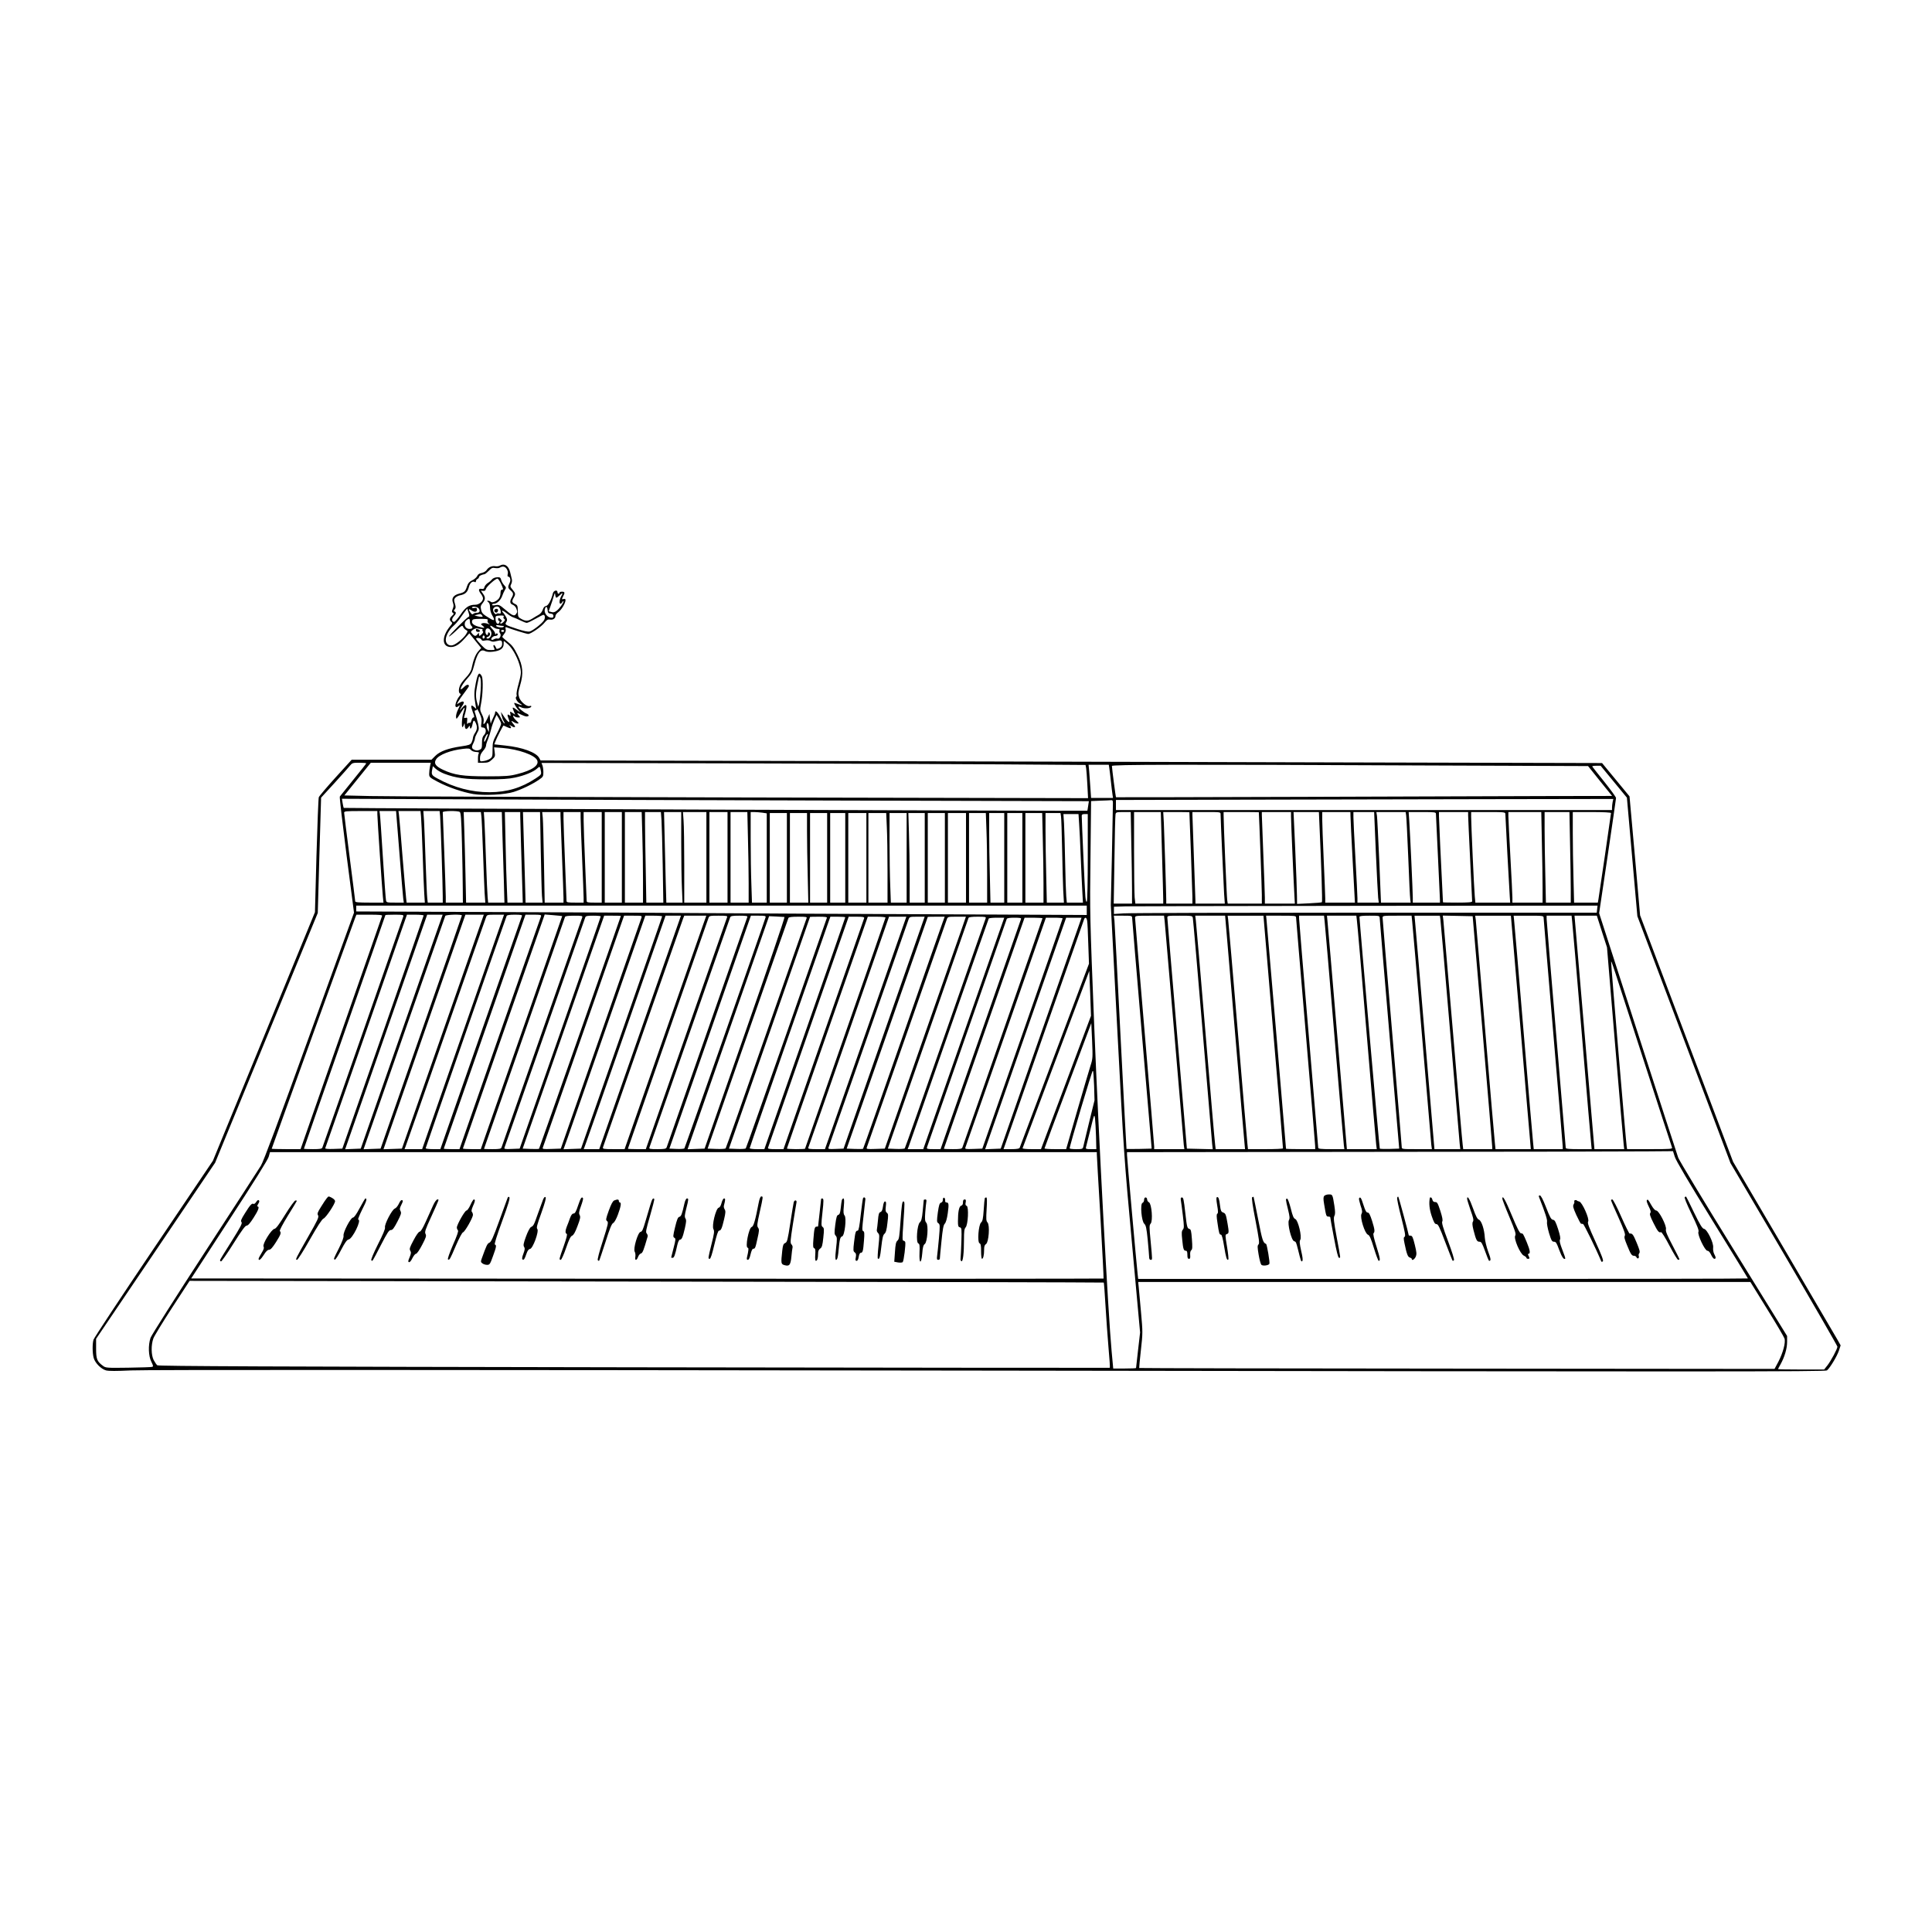 <?xml version="1.0" standalone="no"?>
<!DOCTYPE svg PUBLIC "-//W3C//DTD SVG 20010904//EN"
 "http://www.w3.org/TR/2001/REC-SVG-20010904/DTD/svg10.dtd">
<svg version="1.0" xmlns="http://www.w3.org/2000/svg"
 width="1920pt" height="1920pt" viewBox="0 0 1920 1920"
 preserveAspectRatio="xMidYMid meet">
<g transform="translate(0,1920) scale(0.1,-0.1)"
fill="#000000" stroke="none">
<path d="M4967 13579 c-11 -6 -30 -9 -45 -6 -32 6 -67 -9 -86 -38 -8 -13 -30
-25 -49 -29 -23 -4 -38 -14 -45 -31 -6 -13 -28 -33 -49 -42 -29 -14 -41 -28
-51 -57 -17 -54 -26 -62 -77 -75 -58 -15 -80 -45 -64 -90 9 -24 8 -39 -2 -62
-10 -26 -10 -32 2 -39 11 -7 10 -13 -9 -30 -26 -24 -28 -43 -7 -60 13 -11 12
-16 -11 -42 -87 -105 -84 -208 7 -208 44 0 84 25 139 87 l44 49 31 -38 c16
-20 43 -53 59 -73 l28 -35 -30 -34 c-28 -32 -49 -87 -67 -175 -5 -21 -26 -55
-56 -86 -26 -28 -53 -63 -58 -79 -15 -37 -14 -73 2 -79 9 -3 7 -9 -5 -23 -28
-32 -51 -95 -39 -107 7 -7 16 -5 29 7 16 14 15 9 -5 -33 -14 -27 -23 -61 -21
-77 3 -26 5 -24 42 35 21 34 40 60 42 58 3 -2 -2 -24 -10 -48 -17 -48 -22
-159 -7 -144 5 6 11 19 14 30 3 13 5 9 6 -12 1 -41 15 -49 35 -21 13 18 16 19
16 5 0 -33 18 -16 25 23 8 46 17 50 33 15 17 -37 15 -66 -8 -100 -11 -16 -20
-39 -20 -50 -1 -11 -7 -31 -14 -45 -12 -21 -26 -26 -102 -37 -130 -19 -212
-49 -258 -95 l-38 -38 -397 0 -396 0 -160 -176 c-88 -97 -163 -186 -167 -197
-4 -12 -14 -274 -23 -582 l-15 -560 -507 -1235 -507 -1235 -589 -874 c-324
-480 -593 -888 -598 -905 -12 -42 -11 -133 2 -181 14 -50 73 -110 123 -124 28
-7 101 -7 250 0 144 7 2865 6 8523 -2 7203 -11 8314 -11 8329 2 30 24 101 142
119 197 l17 52 -32 57 c-18 32 -259 443 -535 913 l-502 855 -462 1224 -462
1225 -52 591 -53 591 -136 165 -137 166 -2468 6 c-1357 4 -3731 10 -5275 14
l-2806 6 -13 24 c-30 56 -166 106 -338 124 l-109 12 12 31 c13 36 75 156 80
156 1 0 17 -7 35 -16 37 -18 50 -13 30 13 -12 14 -11 14 14 -2 32 -21 47 -13
25 12 -30 35 -33 48 -7 30 13 -9 32 -17 42 -17 16 0 14 5 -12 29 -17 16 -31
35 -31 42 0 10 3 10 12 1 7 -7 23 -12 37 -12 23 0 23 1 8 18 -26 29 -20 32 20
11 21 -10 45 -19 55 -19 29 0 29 17 0 29 -31 13 -86 60 -79 68 3 2 14 0 25 -6
34 -18 102 -11 102 10 0 4 -7 6 -15 3 -28 -11 -93 42 -106 86 -11 36 -10 51
10 120 35 118 28 193 -27 304 -34 69 -54 95 -95 127 -29 23 -53 44 -55 48 -1
4 7 18 18 31 14 17 19 32 15 48 -4 17 -2 22 7 19 46 -19 201 -67 217 -67 27 0
134 74 164 114 21 26 31 32 52 29 29 -6 55 11 55 36 0 10 13 27 30 39 31 23
70 89 70 118 0 11 -6 15 -20 11 -18 -5 -19 -3 -5 24 21 39 19 49 -10 49 -14 0
-25 -4 -25 -10 0 -5 -4 -10 -10 -10 -5 0 -10 7 -10 15 0 28 -39 17 -46 -12
-15 -65 -46 -122 -67 -125 -15 -2 -26 -14 -33 -37 -7 -21 -23 -41 -40 -50 -16
-9 -45 -26 -65 -39 -43 -26 -63 -27 -108 -3 -32 17 -34 21 -35 77 -1 54 -3 60
-28 72 -31 15 -34 26 -13 62 20 35 19 44 -11 80 -24 28 -25 34 -14 55 7 13 10
34 7 47 -3 13 -11 44 -17 71 -16 66 -58 92 -103 66z m69 -34 c10 -16 14 -34
10 -50 -4 -14 -2 -25 3 -25 22 0 30 -36 15 -64 -19 -39 -18 -49 11 -74 28 -25
30 -37 10 -72 -21 -37 -18 -59 10 -70 14 -5 30 -21 35 -35 13 -34 13 -38 -3
-59 -17 -23 -38 -13 -114 52 -47 40 -56 44 -88 38 -22 -4 -35 -3 -35 4 0 5 8
10 19 10 29 0 68 37 82 78 7 20 19 47 27 60 14 21 13 25 -7 46 -12 13 -26 36
-30 52 -7 25 -12 29 -42 27 -19 -1 -40 -9 -49 -20 -8 -11 -28 -28 -43 -37 -15
-10 -30 -28 -33 -41 -4 -17 -11 -21 -30 -17 -30 6 -32 -15 -4 -51 11 -14 20
-33 20 -43 0 -31 -40 -64 -77 -64 -62 0 -96 -23 -147 -99 -27 -39 -55 -71 -63
-71 -24 0 -27 30 -4 54 24 25 27 42 9 49 -10 3 -10 8 1 21 11 14 12 24 2 57
-11 35 -10 43 4 59 9 10 30 21 47 24 52 10 74 31 87 80 11 44 37 66 61 51 5
-3 10 1 10 10 0 8 7 18 15 21 8 4 15 12 15 19 0 11 25 24 55 29 6 0 25 16 43
34 27 28 37 33 62 27 16 -3 37 -2 47 4 29 17 52 13 69 -14z m-58 -144 c26 -56
26 -61 9 -61 -8 0 -13 -13 -13 -35 0 -20 -8 -43 -19 -56 -26 -28 -65 -43 -79
-29 -5 5 -17 10 -25 10 -14 -1 -13 -3 2 -14 11 -9 17 -27 17 -54 0 -24 9 -56
20 -74 31 -52 26 -63 -18 -36 -74 44 -83 53 -91 89 -7 31 -5 41 15 65 29 36
30 58 3 95 l-20 29 22 -2 c16 -2 24 3 28 19 6 24 95 103 115 103 6 -1 21 -22
34 -49z m551 -141 c5 0 20 12 35 26 29 29 33 23 11 -16 -16 -29 -20 -70 -5
-70 5 0 14 8 19 18 6 9 11 12 11 6 0 -17 -42 -75 -70 -95 -18 -14 -33 -17 -51
-11 l-26 7 19 55 c11 30 25 73 31 95 11 37 12 38 15 12 2 -15 7 -27 11 -27z
m-553 -135 c2 -22 -1 -26 -17 -22 -10 3 -22 1 -25 -4 -8 -14 -34 17 -34 41 0
27 39 43 59 25 8 -8 15 -26 17 -40z m-216 25 c14 -26 5 -40 -24 -40 -12 0 -27
-5 -33 -11 -8 -8 -15 -4 -27 12 -22 33 -20 43 6 25 32 -23 58 -20 58 5 0 17
-5 20 -25 17 -14 -3 -25 -1 -25 3 0 19 59 9 70 -11z m682 -12 c2 -28 8 -34 31
-36 19 -2 27 -9 27 -23 0 -16 -6 -20 -27 -17 -35 4 -68 48 -59 82 9 36 24 32
28 -6z m-784 -67 c-19 -6 -202 -190 -196 -196 3 -3 34 22 69 55 56 54 64 59
71 41 4 -11 16 -25 28 -31 20 -11 20 -12 3 -41 -21 -36 -90 -95 -128 -109 -39
-15 -75 10 -75 51 0 40 32 99 72 135 19 16 45 45 59 64 14 19 38 52 53 74 l29
38 13 -38 c10 -29 10 -40 2 -43z m442 -6 c14 -4 46 -18 72 -31 26 -13 54 -24
63 -24 9 0 47 18 86 40 39 22 74 40 79 40 17 0 20 -34 5 -56 -21 -33 -112
-103 -142 -110 -16 -4 -60 5 -121 25 -124 41 -127 43 -111 69 11 17 11 26 -1
49 -8 15 -21 34 -27 41 -30 31 -9 30 30 -1 23 -19 53 -38 67 -42z m-310 20
c10 -12 9 -15 -6 -15 -11 0 -30 3 -44 7 l-25 7 25 7 c37 10 36 10 50 -6z m214
-17 c-4 -6 0 -14 7 -19 11 -7 10 -13 -8 -31 -12 -12 -26 -19 -30 -14 -4 4 -1
11 6 16 12 7 12 11 -2 24 -20 20 -27 20 -27 1 0 -8 4 -15 10 -15 5 0 7 -7 3
-15 -11 -29 -35 -12 -38 27 -2 36 -1 37 34 40 43 4 54 0 45 -14z m-334 -47 c0
-16 7 -34 15 -41 19 -16 10 -30 -20 -30 -47 0 -64 57 -27 88 24 19 32 15 32
-17z m176 13 c-4 -10 1 -22 11 -30 15 -11 14 -12 -13 -2 -17 6 -40 8 -50 4
-18 -7 -18 -9 5 -27 27 -22 14 -24 -49 -5 -48 14 -67 34 -57 60 5 13 21 16 83
16 66 0 75 -2 70 -16z m149 -54 c13 0 16 -3 9 -10 -12 -12 -74 -2 -74 12 0 6
10 8 23 4 12 -3 31 -6 42 -6z m-89 -15 c10 -8 29 -15 41 -15 16 0 21 -4 17
-15 -4 -8 -1 -22 6 -29 15 -19 -5 -60 -26 -52 -8 3 -23 0 -34 -6 -10 -7 -22
-9 -26 -5 -10 10 16 37 37 37 21 0 34 16 20 24 -5 4 -12 0 -14 -6 -3 -8 -6 -6
-6 5 -1 10 -12 29 -26 43 -36 36 -29 49 11 19z m-123 -15 c10 0 16 -4 12 -9
-3 -5 -1 -12 4 -16 6 -3 2 -14 -9 -25 -25 -25 -30 -25 -30 -2 -1 16 -1 16 -14
0 -17 -23 -29 -23 -52 3 -18 20 -18 21 6 40 14 11 34 17 45 14 11 -3 28 -5 38
-5z m100 -37 c6 -31 -24 -70 -44 -57 -9 5 -6 10 9 15 23 9 29 33 12 44 -5 3
-10 -1 -10 -9 0 -30 -25 -16 -26 14 -2 51 49 45 59 -7z m127 17 c0 -5 -7 -10
-15 -10 -8 0 -15 5 -15 10 0 6 7 10 15 10 8 0 15 -4 15 -10z m-195 -69 c-9
-16 -25 -3 -18 15 4 10 9 12 15 6 6 -6 7 -15 3 -21z m-31 -17 c5 -12 14 -14
37 -9 19 4 41 2 54 -5 16 -9 32 -9 60 -1 46 12 55 8 55 -28 0 -20 -8 -32 -27
-42 -16 -8 -28 -10 -30 -4 -2 6 -8 17 -13 25 -14 22 -23 5 -10 -19 10 -20 8
-21 -34 -21 -40 0 -49 5 -93 50 -26 28 -49 55 -51 60 -6 17 46 11 52 -6z m268
-51 c47 -43 101 -148 118 -228 11 -53 10 -64 -25 -193 -9 -35 -14 -70 -11 -77
3 -8 1 -17 -4 -20 -14 -9 9 -51 36 -66 36 -19 22 -22 -20 -5 -20 8 -36 13 -36
10 0 -11 23 -50 44 -73 20 -23 19 -23 -15 2 -47 35 -52 34 -34 -9 l15 -36 -26
17 c-27 17 -27 17 -22 -9 4 -21 3 -24 -9 -15 -21 18 -25 4 -9 -34 21 -51 -4
-39 -45 21 l-31 47 7 -35 c4 -19 13 -45 21 -57 8 -13 11 -23 6 -23 -4 0 -21
27 -37 60 -28 54 -55 78 -55 47 0 -7 -9 -30 -20 -52 -11 -22 -21 -46 -22 -55
-1 -8 -4 10 -8 40 l-6 55 -21 -46 c-26 -57 -45 -73 -37 -31 4 19 -1 43 -16 72
-20 39 -21 48 -11 99 20 93 24 252 9 281 -26 48 -40 30 -60 -70 -18 -91 -18
-125 -2 -215 l7 -40 -22 19 c-32 29 -36 13 -13 -49 17 -43 18 -55 7 -55 -7 0
-16 -14 -20 -30 -4 -17 -11 -27 -17 -24 -6 4 -15 0 -20 -7 -6 -10 -8 -2 -6 24
4 34 2 38 -15 33 -16 -4 -18 -1 -12 17 34 112 25 139 -25 80 -30 -35 -29 -29
11 34 19 31 3 41 -32 21 l-29 -17 14 27 c8 15 35 54 60 86 25 33 46 63 46 67
0 22 -24 17 -50 -10 -59 -58 -29 16 35 87 39 43 50 65 67 129 32 126 63 167
110 142 30 -16 126 -5 157 19 18 14 26 29 26 51 0 17 1 31 2 31 2 0 22 -17 45
-37z m-275 -452 c-4 -58 -11 -119 -15 -136 l-9 -30 -11 40 c-15 50 -15 99 -1
167 6 29 13 64 16 78 4 23 5 23 15 6 7 -13 9 -57 5 -125z m7 -328 c-6 -39 -4
-43 15 -43 32 0 39 -45 12 -74 -16 -17 -21 -35 -21 -79 0 -52 -3 -59 -25 -69
-19 -8 -31 -8 -50 0 -29 13 -31 28 -10 68 8 16 15 37 15 46 0 9 10 33 21 53
20 34 21 41 10 93 -7 31 -19 74 -26 95 -11 31 -11 37 1 37 8 0 14 6 14 13 0 6
12 -12 25 -42 21 -43 24 -63 19 -98z m196 -6 c0 -9 -19 -54 -42 -98 -39 -74
-43 -87 -43 -156 0 -69 -2 -77 -25 -93 -14 -10 -42 -20 -62 -23 -38 -6 -38 -6
-38 30 0 25 9 45 30 70 17 18 30 42 30 52 0 10 8 38 19 62 10 24 24 69 31 99
7 30 23 76 34 101 l21 45 22 -35 c12 -20 23 -44 23 -54z m-121 -47 l0 -35 -14
26 c-15 28 -9 82 6 57 5 -7 9 -29 8 -48z m-27 -102 c-16 -34 -20 -38 -21 -20
-1 21 29 75 37 67 2 -2 -5 -23 -16 -47z m-100 -131 c23 -1 33 -6 27 -11 -5 -6
-9 -29 -9 -53 l0 -43 53 0 c45 0 58 5 86 31 31 28 33 33 27 76 l-6 46 83 -6
c159 -13 321 -70 345 -122 23 -50 -48 -100 -195 -137 -77 -20 -114 -23 -303
-23 -240 0 -326 13 -437 65 -75 35 -95 65 -69 104 29 46 144 90 268 104 54 6
65 5 78 -11 9 -11 30 -19 52 -20z m-1092 -113 c0 -3 -58 -76 -128 -162 -70
-86 -131 -162 -135 -168 -4 -7 27 -269 67 -583 l74 -571 -445 -1228 c-303
-839 -455 -1246 -480 -1286 -20 -33 -271 -420 -558 -861 -294 -452 -529 -823
-539 -850 -25 -74 -21 -181 8 -238 20 -41 21 -47 7 -51 -9 -3 -116 -6 -238 -8
-211 -3 -223 -2 -249 18 -60 44 -69 67 -69 172 l0 97 592 875 591 875 510
1241 510 1241 16 573 17 573 132 144 c73 80 142 158 155 174 22 27 28 29 93
29 38 0 69 -3 69 -6z m633 -31 c-4 -21 -8 -54 -8 -73 0 -33 3 -36 90 -82 99
-52 243 -101 349 -119 104 -17 314 -7 401 21 80 25 187 77 251 121 41 28 44
33 44 74 0 24 -4 55 -9 68 l-10 25 1852 -4 c1019 -2 2235 -7 2704 -10 l851 -6
6 -32 c3 -17 8 -91 12 -165 l7 -133 -3439 7 c-1892 4 -3555 10 -3696 14 l-256
6 131 162 132 163 298 0 298 0 -8 -37z m6751 -15 c3 -18 10 -78 16 -133 6 -55
13 -115 16 -132 l5 -33 -109 0 -109 0 -7 103 c-4 56 -9 130 -12 165 l-6 62
100 0 101 0 5 -32z m3135 25 l1623 -6 119 -149 120 -148 -618 -1 c-340 -1
-1448 -4 -2463 -8 -1015 -3 -1847 -5 -1849 -4 -4 3 -39 275 -41 311 0 14 622
16 3109 5z m-9744 -82 c116 -44 209 -56 420 -56 155 0 219 4 285 18 94 20 183
57 217 89 27 25 29 24 38 -23 6 -35 5 -37 -49 -73 -145 -96 -285 -138 -461
-139 -179 0 -353 46 -517 136 -59 32 -63 39 -52 94 l6 29 29 -27 c17 -15 54
-37 84 -48z m11623 -80 l130 -158 52 -589 52 -589 463 -1227 462 -1226 532
-905 c292 -498 531 -912 531 -920 0 -22 -64 -141 -100 -187 l-32 -40 -229 0
c-126 0 -229 2 -229 4 0 2 11 24 25 48 40 72 65 156 65 221 l0 60 -532 861
c-293 474 -540 884 -550 911 -10 28 -191 586 -402 1240 l-384 1190 84 565 c46
311 84 572 84 580 0 8 -52 80 -116 160 -64 80 -118 148 -120 152 -3 5 15 8 39
8 l44 0 131 -159z m-7565 -187 l2348 -6 -7 -47 c-4 -25 -7 -47 -8 -48 -3 -4
-7386 24 -7390 28 -2 2 -7 24 -11 48 l-7 43 1363 -6 c750 -3 2421 -9 3712 -12z
m7553 -15 c-3 -17 -6 -42 -6 -55 l0 -24 -2465 0 -2465 0 0 50 0 50 1238 3
c680 1 1792 3 2471 5 l1234 2 -7 -31z m-4966 -10 c0 -17 -5 -252 -10 -522
l-11 -492 65 -1245 c64 -1220 67 -1263 146 -2123 l80 -879 -20 -174 c-11 -96
-20 -176 -20 -179 0 -3 -51 -5 -113 -5 l-114 0 -16 173 c-34 362 -128 2113
-172 3212 -44 1109 -45 1141 -38 1692 l6 562 91 4 c50 1 99 4 109 5 13 2 17
-5 17 -29z m-7310 -111 c0 -41 47 -742 55 -820 l6 -58 -141 0 c-107 0 -140 3
-140 13 0 7 -25 204 -55 437 -30 234 -55 433 -55 443 0 15 15 17 165 17 l165
0 0 -32z m219 -380 c18 -227 35 -432 38 -455 l6 -43 -86 0 c-82 0 -87 1 -91
23 -3 12 -17 204 -31 427 -14 223 -27 417 -30 433 l-4 27 82 0 83 0 33 -412z
m215 360 c3 -29 10 -192 16 -363 5 -170 13 -352 16 -402 l6 -93 -90 0 -91 0
-5 43 c-3 23 -19 211 -36 417 -16 206 -32 392 -35 413 l-5 37 109 0 110 0 5
-52z m190 0 c5 -55 26 -687 26 -795 l0 -63 -74 0 -75 0 -5 43 c-3 23 -10 184
-16 357 -6 173 -13 359 -16 413 l-7 97 81 0 81 0 5 -52z m195 43 c11 -7 16
-68 22 -313 4 -166 8 -367 8 -445 l1 -143 -85 0 -85 0 0 58 c0 31 -7 230 -15
442 -8 212 -15 391 -15 398 0 14 146 17 169 3z m215 -43 c3 -24 10 -182 16
-353 6 -170 13 -354 16 -407 l7 -98 -96 0 -95 0 -6 273 c-3 149 -9 352 -12
450 l-6 177 85 0 86 0 5 -42z m209 -183 c4 -124 10 -326 14 -450 l6 -225 -81
0 -81 0 -5 53 c-3 28 -10 192 -16 362 -6 171 -13 349 -16 398 l-6 87 89 0 90
0 6 -225z m177 188 c0 -32 14 -501 23 -785 l2 -78 -76 0 -76 0 -6 148 c-4 81
-10 283 -13 450 l-7 302 76 0 77 0 0 -37z m204 -345 c4 -211 9 -413 12 -450
l6 -68 -84 0 -85 0 -6 218 c-4 119 -10 322 -13 450 l-7 232 85 0 85 0 7 -382z
m196 350 c0 -18 7 -199 15 -403 8 -203 15 -391 15 -417 l0 -48 -94 0 -93 0 -7
393 c-4 215 -9 418 -12 450 l-6 57 91 0 91 0 0 -32z m200 -25 c0 -32 7 -213
15 -403 8 -190 15 -366 15 -392 l0 -48 -85 0 c-74 0 -85 2 -85 18 0 9 -7 181
-15 382 -8 201 -15 395 -15 433 l0 67 85 0 85 0 0 -57z m210 -393 l0 -450 -75
0 c-65 0 -75 2 -75 18 0 9 -7 172 -15 362 -8 190 -15 384 -15 433 l0 87 90 0
90 0 0 -450z m200 0 l0 -450 -85 0 -85 0 0 450 0 450 85 0 85 0 0 -450z m203
233 c4 -120 7 -323 7 -450 l0 -233 -90 0 -90 0 0 450 0 450 83 0 84 0 6 -217z
m191 135 c3 -46 8 -248 12 -450 l6 -368 -85 0 -84 0 -6 338 c-4 185 -7 388 -7
450 l0 112 79 0 79 0 6 -82z m196 -225 c0 -170 3 -372 7 -450 l6 -143 -80 0
-81 0 -6 203 c-3 111 -8 313 -11 450 l-6 247 85 0 86 0 0 -307z m250 -143 l0
-450 -110 0 -110 0 0 368 c0 202 -3 404 -7 450 l-6 82 117 0 116 0 0 -450z
m210 0 l0 -450 -90 0 -90 0 0 450 0 450 90 0 90 0 0 -450z m203 193 c4 -141 7
-343 7 -450 l0 -193 -90 0 -90 0 0 450 0 450 83 0 84 0 6 -257z m141 251 l46
-7 0 -443 0 -444 -73 0 -74 0 -6 182 c-4 99 -7 302 -7 450 l0 268 34 0 c18 0
54 -3 80 -6z m3669 -316 c4 -178 7 -383 7 -455 l0 -133 -91 0 -91 0 7 433 c3
237 8 442 11 455 4 20 10 22 78 22 l73 0 6 -322z m305 -95 c7 -230 12 -435 12
-455 l0 -38 -139 0 -138 0 -7 61 c-3 34 -6 239 -6 455 l0 394 133 0 133 0 12
-417z m272 415 c2 -14 29 -790 30 -840 l0 -68 -130 0 -130 0 0 38 c0 58 -19
640 -24 765 l-6 107 130 0 c72 0 130 -1 130 -2z m310 -20 c0 -42 29 -691 35
-790 l7 -98 -146 0 -146 0 0 28 c0 15 -7 207 -15 427 -8 220 -15 412 -15 428
l0 27 140 0 c139 0 140 0 140 -22z m380 20 c4 -55 30 -760 30 -820 l0 -88
-170 0 -169 0 -5 33 c-5 30 -37 776 -36 845 l0 32 175 0 c96 0 175 -1 175 -2z
m320 -46 c0 -53 27 -673 34 -789 l4 -73 -149 0 -149 0 0 58 c0 31 -7 221 -15
422 -8 201 -15 380 -15 398 l0 32 145 0 145 0 0 -48z m283 -89 c18 -393 30
-754 24 -759 -3 -3 -60 -8 -126 -11 l-121 -6 -1 79 c0 43 -8 249 -17 457 l-17
377 126 0 126 0 6 -137z m308 95 c0 -24 10 -226 22 -450 l22 -408 -147 0 -148
0 0 43 c0 23 -7 193 -15 377 -8 184 -15 368 -15 408 l0 72 140 0 140 0 1 -42z
m252 -360 c10 -222 20 -424 23 -450 l6 -48 -106 0 -106 0 0 43 c0 23 -9 202
-20 397 -11 195 -20 379 -20 408 l0 52 103 0 103 0 17 -402z m301 370 c3 -18
12 -206 21 -418 8 -212 17 -400 20 -417 l4 -33 -148 0 -147 0 -17 413 c-10
226 -20 429 -23 450 l-6 37 146 0 145 0 5 -32z m296 15 c0 -10 9 -200 20 -423
11 -223 20 -417 20 -432 l0 -28 -135 0 -135 0 0 51 c0 56 -26 624 -35 762 l-6
87 136 0 c122 0 135 -2 135 -17z m320 -15 c0 -18 9 -215 20 -438 11 -223 20
-411 20 -417 0 -10 -36 -13 -145 -13 -80 0 -145 1 -145 3 -21 418 -40 822 -40
855 l0 42 145 0 145 0 0 -32z m370 12 c0 -29 39 -755 44 -822 l4 -58 -173 0
-173 0 -6 63 c-7 73 -36 720 -36 790 l0 47 170 0 c162 0 170 -1 170 -20z m363
-282 c4 -166 7 -368 7 -450 l0 -148 -150 0 -150 0 0 48 c0 26 -9 209 -20 407
-11 198 -20 379 -20 403 l0 42 163 0 164 0 6 -302z m280 -15 c4 -174 7 -376 7
-450 l0 -133 -123 0 -124 0 -6 278 c-4 152 -7 355 -7 450 l0 172 123 0 124 0
6 -317z m407 307 c0 -10 -116 -804 -125 -857 l-6 -33 -118 0 -118 0 -6 242
c-4 133 -7 335 -7 450 l0 208 190 0 c116 0 190 -4 190 -10z m-8190 -445 l0
-445 -85 0 -85 0 0 445 0 445 85 0 85 0 0 -445z m200 263 c0 -101 3 -301 7
-445 l6 -263 -91 0 -92 0 0 445 0 445 85 0 85 0 0 -182z m200 -263 l0 -445
-85 0 -85 0 0 445 0 445 85 0 85 0 0 -445z m180 0 l0 -445 -75 0 -75 0 0 445
0 445 75 0 75 0 0 -445z m210 0 l0 -445 -90 0 -90 0 0 445 0 445 90 0 90 0 0
-445z m203 308 c4 -75 7 -275 7 -445 l0 -308 -95 0 -95 0 0 445 0 445 88 0 89
0 6 -137z m197 -308 l0 -445 -78 0 -79 0 -6 167 c-4 91 -7 291 -7 445 l0 278
85 0 85 0 0 -445z m180 0 l0 -445 -75 0 -75 0 0 243 c0 133 -3 333 -7 445 l-6
202 81 0 82 0 0 -445z m200 0 l0 -445 -85 0 -85 0 0 445 0 445 85 0 85 0 0
-445z m210 0 l0 -445 -90 0 -90 0 0 445 0 445 90 0 90 0 0 -445z m203 278 c4
-91 7 -291 7 -445 l0 -278 -90 0 -90 0 0 445 0 445 83 0 84 0 6 -167z m177
-278 l0 -445 -68 0 -69 0 -6 263 c-4 144 -7 344 -7 445 l0 182 75 0 75 0 0
-445z m180 0 l0 -445 -75 0 -75 0 0 445 0 445 75 0 75 0 0 -445z m203 188 c4
-141 7 -341 7 -445 l0 -188 -90 0 -90 0 0 445 0 445 83 0 84 0 6 -257z m181
225 c3 -18 8 -163 11 -323 3 -159 8 -345 11 -412 l7 -123 -85 0 -85 0 -6 272
c-4 149 -7 349 -7 445 l0 173 75 0 74 0 5 -32z m180 -70 c4 -51 11 -201 16
-333 5 -132 13 -288 16 -347 l6 -108 -80 0 -80 0 -6 63 c-3 34 -8 190 -11 347
-3 157 -8 327 -11 378 l-6 92 75 0 75 0 6 -92z m86 -335 c0 -236 -4 -434 -9
-442 -6 -9 -11 7 -15 50 -5 55 -36 752 -36 802 0 12 8 17 30 17 l30 0 0 -427z
m-10 -529 l0 -47 -1472 7 c-810 3 -1801 8 -2203 11 -401 3 -1372 8 -2157 11
l-1428 6 0 29 0 29 3630 0 3630 0 0 -46z m5072 11 l-4 -35 -2302 0 c-1265 0
-2345 -3 -2398 -7 l-98 -6 0 36 0 36 118 4 c64 1 1145 4 2402 5 l2286 2 -4
-35z m-12075 -67 c-2 -7 -185 -532 -407 -1165 l-403 -1153 -144 0 c-78 0 -143
2 -143 4 0 5 813 2253 831 2299 l11 27 130 0 c100 0 129 -3 125 -12z m211 -5
c-5 -17 -789 -2259 -804 -2296 -5 -14 -20 -17 -95 -17 -49 0 -89 2 -89 4 0 3
182 525 405 1162 223 636 405 1158 405 1160 0 2 41 4 91 4 82 0 91 -2 87 -17z
m202 9 c0 -4 -182 -527 -404 -1162 l-404 -1155 -87 -3 c-52 -2 -86 1 -83 7 1
5 185 529 408 1165 l404 1156 83 0 c46 0 83 -4 83 -8z m137 -139 c-28 -82
-212 -605 -407 -1163 l-355 -1015 -78 -3 -77 -3 50 143 c27 79 211 603 407
1165 l358 1023 77 0 77 0 -52 -147z m243 139 c0 -4 -182 -527 -404 -1162
l-404 -1155 -85 -3 -84 -3 403 1153 c222 634 406 1159 409 1166 5 13 165 18
165 4z m184 -89 c-19 -54 -202 -577 -407 -1163 l-373 -1065 -91 -3 -92 -3 62
179 c34 98 217 622 407 1165 l345 987 91 0 92 0 -34 -97z m183 -51 c-29 -81
-212 -605 -407 -1165 l-355 -1017 -87 0 -88 0 11 28 c6 15 186 527 400 1139
214 611 393 1123 399 1137 9 25 12 26 94 26 l85 0 -52 -148z m230 136 c-2 -7
-186 -532 -408 -1165 l-403 -1153 -73 0 c-40 0 -73 4 -73 9 0 7 769 2212 805
2309 3 8 29 12 81 12 57 0 75 -3 71 -12z m189 -5 c-4 -10 -188 -534 -409
-1165 l-401 -1148 -78 0 c-43 0 -78 2 -78 5 0 2 174 501 386 1107 213 607 395
1129 406 1161 l20 57 80 0 c72 0 79 -2 74 -17z m211 3 c1 -1 -610 -1750 -768
-2198 l-41 -118 -89 0 c-49 0 -89 3 -89 6 0 4 684 1962 803 2297 l10 29 86 -7
c47 -4 87 -8 88 -9z m199 -13 c-4 -10 -184 -524 -401 -1143 -217 -619 -397
-1133 -401 -1143 -5 -14 -20 -17 -90 -17 -46 0 -84 1 -84 3 0 2 745 2135 805
2305 3 8 31 12 91 12 77 0 85 -2 80 -17z m184 10 c0 -5 -182 -525 -403 -1158
l-403 -1150 -78 -3 c-72 -3 -78 -1 -72 15 4 9 184 524 401 1143 217 619 397
1133 401 1143 5 14 19 17 80 17 41 0 74 -3 74 -7z m200 5 c-1 -9 -809 -2310
-813 -2314 -2 -3 -40 -4 -84 -2 l-79 3 405 1158 405 1157 83 0 c46 0 83 -1 83
-2z m204 -20 c-4 -13 -186 -534 -404 -1158 l-397 -1135 -93 -3 c-85 -3 -92 -1
-85 15 5 14 705 2011 792 2261 l15 42 90 0 c88 0 89 0 82 -22z m206 15 c0 -5
-182 -525 -403 -1158 l-403 -1150 -87 -3 -87 -3 39 108 c21 59 204 582 406
1161 l368 1052 84 0 c46 0 83 -3 83 -7z m-219 -1153 l-406 -1160 -77 0 -77 0
23 63 c13 34 196 556 407 1160 l383 1097 77 0 76 0 -406 -1160z m620 1053
c-21 -60 -204 -582 -406 -1160 l-368 -1053 -110 0 c-99 0 -109 2 -105 18 6 19
780 2231 797 2275 l11 27 109 0 110 0 -38 -107z m244 90 c-5 -14 -706 -2014
-792 -2260 l-15 -43 -89 0 c-49 0 -89 2 -89 4 0 4 783 2244 801 2294 8 21 14
22 100 22 83 0 91 -2 84 -17z m202 5 c-2 -7 -182 -521 -400 -1143 -217 -621
-399 -1138 -402 -1147 -6 -15 -20 -18 -92 -18 -76 0 -84 2 -79 17 4 10 184
524 401 1143 217 619 397 1133 401 1143 5 14 20 17 91 17 64 0 84 -3 80 -12z
m181 -5 c-15 -53 -801 -2289 -807 -2296 -5 -4 -40 -7 -79 -5 l-70 3 364 1040
c200 572 382 1093 405 1158 l41 117 75 0 c67 0 75 -2 71 -17z m188 4 c6 -1
-163 -498 -392 -1152 l-402 -1150 -85 -3 -84 -3 405 1158 405 1158 71 -3 c39
-2 76 -4 82 -5z m3455 -9 c0 -13 44 -534 97 -1158 l97 -1135 -124 -3 c-68 -1
-125 -1 -126 0 -1 2 -28 503 -59 1113 -31 611 -58 1131 -61 1158 l-6 47 91 0
c87 0 90 -1 91 -22z m323 -30 c3 -29 46 -532 96 -1118 49 -586 92 -1084 94
-1107 l6 -43 -150 0 -150 0 0 25 c0 13 -43 526 -95 1139 -52 613 -95 1124 -95
1135 0 20 5 21 144 21 l144 0 6 -52z m280 30 c3 -13 46 -511 96 -1108 50 -597
93 -1109 96 -1138 l6 -53 -128 3 -129 3 -97 1135 c-53 624 -97 1145 -97 1158
-1 22 1 22 124 22 121 0 125 -1 129 -22z m415 -1086 c51 -609 96 -1131 99
-1159 l5 -53 -146 0 -146 0 -5 43 c-4 23 -47 524 -96 1112 -49 589 -93 1091
-96 1118 l-6 47 149 0 148 0 94 -1108z m384 -44 c54 -634 98 -1156 97 -1160 0
-5 -78 -8 -174 -8 l-174 0 -6 58 c-4 31 -47 536 -96 1122 -49 586 -92 1082
-95 1103 l-5 37 178 0 178 0 97 -1152z m227 1134 c0 -10 43 -519 95 -1132 52
-613 95 -1127 95 -1142 l0 -28 -145 0 c-80 0 -145 2 -145 4 0 13 -190 2247
-194 2279 l-4 37 149 0 c137 0 149 -1 149 -18z m284 -39 c4 -32 47 -537 96
-1123 49 -586 92 -1082 95 -1102 l5 -38 -130 0 c-105 0 -130 3 -130 14 0 8
-43 517 -95 1131 -52 614 -95 1129 -95 1146 l0 29 124 0 124 0 6 -57z m320 15
c4 -24 47 -524 96 -1113 49 -588 93 -1091 96 -1117 l6 -48 -149 0 -148 0 -94
1108 c-51 609 -96 1131 -99 1160 l-5 52 146 0 146 0 5 -42z m227 20 c0 -13 44
-534 97 -1158 l97 -1135 -94 -3 c-51 -1 -96 0 -99 3 -4 4 -199 2229 -202 2303
0 9 26 12 100 12 97 0 100 -1 101 -22z m323 -35 c4 -32 47 -535 96 -1118 49
-583 92 -1079 94 -1102 l6 -43 -150 0 c-150 0 -150 0 -150 23 0 13 -43 524
-95 1137 -52 613 -95 1125 -95 1138 0 22 1 22 144 22 l144 0 6 -57z m280 25
c3 -18 46 -517 96 -1108 50 -591 93 -1099 96 -1127 l6 -53 -128 0 -129 0 -94
1108 c-51 609 -96 1131 -99 1160 l-5 52 126 0 126 0 5 -32z m418 -1103 c53
-621 97 -1142 97 -1157 l1 -28 -144 0 -145 0 -5 43 c-4 23 -47 524 -96 1112
-50 589 -93 1091 -96 1118 l-6 48 149 -3 148 -3 97 -1130z m377 33 c51 -607
96 -1129 99 -1160 l5 -58 -176 0 -175 0 -6 58 c-4 31 -47 534 -96 1117 -49
583 -92 1079 -94 1103 l-6 42 178 0 177 0 94 -1102z m231 1082 c0 -10 43 -521
95 -1134 52 -613 95 -1126 95 -1140 l0 -26 -144 0 -144 0 -6 58 c-4 31 -47
536 -96 1122 -49 586 -91 1082 -94 1103 l-4 37 149 0 c141 0 149 -1 149 -20z
m284 -37 c4 -32 47 -537 96 -1123 49 -586 91 -1082 94 -1102 l4 -38 -129 0
c-99 0 -129 3 -129 13 0 7 -43 514 -95 1127 -52 613 -95 1130 -95 1148 l0 32
124 0 124 0 6 -57z m295 -100 l51 -158 80 -960 c44 -528 83 -979 86 -1002 l5
-43 -148 0 -148 0 -94 1103 c-51 606 -96 1128 -99 1160 l-5 57 111 0 111 0 50
-157z m-7904 130 c-3 -10 -184 -526 -402 -1148 -217 -621 -398 -1134 -402
-1138 -5 -4 -46 -7 -94 -5 l-85 3 399 1140 c219 627 401 1146 404 1152 3 9 32
13 96 13 83 0 91 -2 84 -17z m202 5 c-2 -7 -183 -524 -401 -1148 -219 -624
-401 -1139 -405 -1143 -4 -4 -44 -7 -87 -5 l-80 3 403 1150 c221 633 403 1151
403 1153 0 1 39 2 86 2 65 0 85 -3 81 -12z m183 6 c0 -4 -181 -524 -402 -1155
l-402 -1149 -73 0 c-40 0 -73 4 -73 9 0 5 174 506 386 1113 212 606 393 1122
401 1146 l15 42 74 0 c41 0 74 -3 74 -6z m188 -8 c-2 -7 -183 -527 -403 -1155
l-399 -1141 -79 0 c-59 0 -78 3 -75 13 2 6 184 526 403 1155 l399 1142 79 0
c61 0 78 -3 75 -14z m212 5 c0 -4 -180 -523 -400 -1151 -220 -628 -400 -1144
-400 -1146 0 -2 -40 -4 -90 -4 -49 0 -90 3 -90 6 0 3 181 523 402 1155 l402
1149 88 0 c48 0 88 -4 88 -9z m-166 -1058 c-206 -588 -388 -1107 -405 -1155
l-31 -88 -85 0 c-64 0 -84 3 -81 13 3 6 185 526 404 1154 l399 1143 86 0 86 0
-373 -1067z m495 895 c-33 -95 -214 -614 -403 -1153 l-343 -980 -78 -3 c-71
-3 -77 -1 -71 15 4 10 182 518 396 1128 214 611 393 1122 399 1138 10 26 13
27 85 27 l75 0 -60 -172z m240 120 c-11 -29 -192 -547 -403 -1151 -211 -604
-386 -1100 -389 -1103 -2 -3 -40 -4 -84 -2 l-79 3 403 1150 c221 633 403 1151
403 1153 0 1 38 2 84 2 l84 0 -19 -52z m181 -90 c-28 -79 -209 -597 -404
-1153 l-353 -1010 -93 -3 c-85 -3 -92 -1 -86 15 4 10 182 518 396 1128 214
611 393 1122 399 1138 10 27 12 27 100 27 l90 0 -49 -142z m245 125 c-3 -10
-184 -526 -402 -1148 -217 -621 -398 -1134 -402 -1138 -5 -4 -44 -7 -88 -5
l-80 3 399 1140 c219 627 400 1146 403 1153 3 8 31 12 91 12 78 0 85 -2 79
-17z m135 -135 c-27 -79 -209 -596 -402 -1150 l-353 -1008 -77 0 -78 0 11 28
c6 15 186 528 400 1141 215 613 392 1118 395 1123 3 4 39 8 79 8 l75 0 -50
-142z m217 130 c-2 -7 -183 -525 -402 -1150 l-398 -1138 -70 0 c-61 0 -69 2
-65 18 4 12 718 2058 793 2270 3 8 28 12 76 12 53 0 70 -3 66 -12z m213 6 c0
-5 -777 -2228 -796 -2277 -5 -14 -20 -17 -95 -17 -49 0 -89 2 -89 4 0 3 172
494 381 1093 210 598 390 1114 401 1146 l20 57 89 0 c49 0 89 -3 89 -6z m200
-1 c0 -5 -180 -521 -399 -1148 l-399 -1140 -87 -3 c-81 -3 -87 -1 -81 15 4 10
186 528 404 1151 l396 1132 83 0 c46 0 83 -3 83 -7z m147 -110 c-23 -65 -204
-581 -402 -1148 l-360 -1030 -77 -3 -78 -3 50 143 c27 79 209 596 402 1150
l353 1008 76 0 77 0 -41 -117z m97 85 c3 -18 8 -121 11 -229 l7 -196 -342
-909 c-189 -500 -345 -915 -347 -921 -4 -9 -30 -13 -83 -13 l-77 0 396 1133
c218 622 400 1140 404 1150 10 27 26 20 31 -15z m5525 -1369 c154 -476 283
-873 287 -882 6 -16 -13 -17 -220 -17 l-226 0 -4 23 c-6 25 -157 1814 -155
1837 1 21 4 11 318 -961z m-5735 -236 l-249 -663 -93 0 c-54 0 -92 4 -90 9 2
5 152 404 333 886 l330 876 9 -223 8 -223 -248 -662z m243 166 c-13 -41 -73
-244 -133 -451 l-109 -378 -107 0 c-60 0 -108 3 -108 7 0 4 105 286 233 626
l232 619 8 -175 c7 -167 7 -177 -16 -248z m36 -199 l4 -145 -54 -220 c-29
-121 -56 -230 -58 -242 -5 -21 -11 -23 -70 -23 -36 0 -65 3 -65 8 -1 23 225
781 231 775 4 -5 9 -73 12 -153z m19 -503 l3 -127 -54 0 c-46 0 -53 2 -49 18
3 9 22 88 44 176 38 156 39 158 46 110 3 -27 8 -106 10 -177z m5752 -204 c12
-38 139 -253 372 -630 195 -315 354 -575 354 -578 0 -3 -1363 -5 -3029 -5
l-3030 0 -6 53 c-11 97 -105 1149 -105 1178 l0 29 2458 3 c1351 1 2572 3 2713
5 l255 2 18 -57z m-5744 25 c0 -13 16 -295 36 -627 19 -331 33 -605 31 -607
-2 -2 -2043 -3 -4535 -2 l-4532 3 378 582 c244 374 384 598 392 627 l13 46
4108 0 4109 0 0 -22z m69 -1274 c2 -2 10 -104 17 -226 7 -123 21 -312 30 -420
10 -109 16 -199 13 -201 -2 -1 -2130 1 -4728 5 -3595 6 -4728 11 -4738 20 -8
6 -24 30 -36 52 -25 50 -27 149 -3 215 9 24 93 162 188 308 l172 264 4541 -7
c2497 -3 4542 -8 4544 -10z m6591 -261 c91 -146 169 -279 174 -295 13 -40 -15
-142 -61 -231 l-38 -71 -3155 3 c-1735 1 -3157 4 -3159 6 -1 2 6 82 17 178 19
170 19 178 1 378 -10 112 -20 225 -23 252 l-5 47 3042 0 3042 0 165 -267z"/>
<path d="M4914 13139 c-8 -14 11 -33 25 -25 6 4 11 14 11 22 0 16 -26 19 -36
3z"/>
<path d="M4730 12935 c0 -8 9 -15 20 -15 24 0 27 15 4 24 -22 9 -24 8 -24 -9z"/>
<path d="M13160 7315 c-9 -11 -10 -30 -1 -82 20 -119 21 -123 42 -123 10 0 19
-3 19 -7 0 -5 16 -97 37 -205 26 -139 41 -198 50 -198 17 0 18 -16 -23 204
-29 157 -33 194 -23 212 9 18 9 40 0 101 -18 113 -18 113 -55 113 -19 0 -39
-7 -46 -15z"/>
<path d="M15295 7303 c65 -166 84 -227 79 -247 -3 -14 6 -61 20 -110 23 -75
30 -86 49 -86 20 0 27 -12 52 -81 27 -72 47 -101 60 -87 3 2 -10 42 -29 89
-23 60 -30 89 -23 100 7 11 1 42 -19 105 -24 73 -33 90 -51 92 -18 3 -30 25
-68 123 -31 80 -52 119 -62 119 -10 0 -13 -5 -8 -17z"/>
<path d="M12094 7303 c-8 -3 -7 -25 2 -80 10 -59 11 -79 2 -84 -9 -6 -9 -27 1
-91 15 -104 19 -118 35 -118 8 0 19 -40 31 -115 19 -116 28 -145 42 -132 4 5
-2 62 -13 128 -19 114 -19 119 -2 125 21 6 22 19 8 100 -17 98 -20 104 -44
114 -20 7 -25 18 -31 66 -8 70 -16 92 -31 87z"/>
<path d="M12444 7302 c-7 -5 4 -83 33 -231 36 -189 41 -227 30 -238 -12 -12
-11 -28 1 -101 8 -48 20 -93 27 -101 13 -14 70 -8 80 9 7 11 -24 194 -33 198
-30 11 -38 37 -78 242 -24 122 -45 224 -46 226 -2 1 -8 0 -14 -4z"/>
<path d="M13885 7297 c-4 -8 15 -97 41 -197 37 -147 44 -184 33 -191 -11 -6
-11 -18 -1 -66 22 -107 33 -135 53 -140 10 -3 19 -9 19 -14 0 -21 26 -6 39 21
11 27 10 42 -9 120 -18 74 -26 90 -41 90 -11 0 -19 2 -19 4 0 12 -99 379 -104
383 -3 3 -8 -1 -11 -10z"/>
<path d="M16743 7304 c-7 -3 17 -64 67 -167 57 -118 76 -166 69 -179 -13 -25
64 -188 89 -188 12 0 25 -14 37 -40 10 -22 24 -40 32 -40 17 0 17 14 -2 49 -8
16 -12 43 -10 62 7 46 -60 183 -91 187 -16 2 -39 39 -99 162 -42 88 -78 160
-79 159 0 0 -6 -3 -13 -5z"/>
<path d="M11370 7276 c0 -13 -7 -27 -16 -30 -25 -9 -10 -184 18 -208 16 -15
22 -41 34 -160 7 -79 14 -155 14 -170 0 -18 5 -28 15 -28 18 0 18 -10 0 184
-14 144 -14 160 0 176 24 26 10 196 -16 211 -11 5 -19 19 -19 29 0 11 -7 20
-15 20 -9 0 -15 -9 -15 -24z"/>
<path d="M11735 7273 c3 -16 12 -84 20 -152 13 -110 13 -126 0 -141 -12 -14
-14 -32 -6 -102 9 -92 14 -108 37 -108 10 0 14 -12 14 -40 0 -30 4 -40 16 -40
12 0 14 9 12 38 -2 23 2 41 11 48 11 8 12 31 6 109 -6 83 -10 98 -25 102 -21
6 -25 19 -40 153 -16 145 -20 160 -35 160 -10 0 -13 -8 -10 -27z"/>
<path d="M13506 7291 c-3 -4 4 -36 15 -71 18 -51 19 -66 9 -84 -17 -33 33
-194 64 -206 16 -6 30 -35 60 -134 21 -69 43 -126 47 -126 19 0 15 24 -21 140
-26 82 -36 128 -30 134 15 15 12 38 -15 125 -20 61 -30 81 -44 81 -13 0 -23
19 -41 75 -22 71 -32 86 -44 66z"/>
<path d="M14210 7298 c-11 -55 -5 -114 18 -183 22 -64 31 -80 47 -80 17 0 31
-29 88 -180 38 -99 70 -182 73 -184 2 -3 8 0 13 5 6 5 -18 81 -58 189 -50 132
-65 184 -58 196 7 11 1 42 -19 105 -25 77 -32 89 -51 88 -15 0 -24 7 -28 23
-3 13 -10 23 -15 23 -6 0 -10 -1 -10 -2z"/>
<path d="M14580 7286 c0 -8 16 -59 34 -112 27 -75 33 -100 24 -114 -8 -13 -7
-34 5 -83 26 -101 34 -117 59 -117 20 0 27 -13 57 -95 18 -52 36 -95 40 -95
20 0 18 18 -10 93 -16 44 -31 106 -33 136 -4 82 -33 171 -59 180 -15 6 -31 35
-58 112 -33 93 -59 135 -59 95z"/>
<path d="M14930 7287 c0 -7 31 -89 70 -181 58 -139 68 -170 58 -186 -17 -27
48 -180 85 -198 15 -7 27 -17 27 -23 0 -5 7 -9 15 -9 18 0 18 5 5 31 -6 11 -7
19 -1 19 22 0 17 34 -15 112 -40 94 -37 89 -60 92 -12 2 -38 53 -89 176 -64
155 -95 210 -95 167z"/>
<path d="M12780 7275 c0 -9 9 -53 21 -98 16 -66 18 -85 8 -103 -17 -32 24
-201 52 -209 19 -6 20 -10 39 -85 29 -117 31 -123 42 -112 7 7 4 38 -11 101
-16 72 -18 96 -9 110 18 30 -21 193 -49 206 -17 7 -27 30 -45 104 -13 52 -29
96 -36 99 -7 2 -12 -4 -12 -13z"/>
<path d="M15652 7273 c-6 -3 -10 -9 -7 -13 3 -5 0 -18 -6 -28 -10 -17 -6 -34
26 -106 22 -47 43 -87 47 -87 4 -1 13 -2 20 -3 9 -1 131 -250 181 -371 3 -7 8
-6 16 0 8 8 -12 61 -73 195 -68 149 -82 187 -73 201 15 25 -60 192 -88 198
-11 2 -22 7 -25 11 -3 4 -11 5 -18 3z"/>
<path d="M16010 7273 c0 -5 33 -82 74 -172 57 -128 71 -169 63 -182 -8 -12 -2
-35 23 -95 37 -91 46 -104 70 -104 10 0 21 -7 24 -16 3 -8 11 -12 17 -9 6 4 8
14 5 22 -4 9 -1 22 5 29 9 11 3 34 -26 104 -35 84 -43 94 -70 91 -5 0 -43 76
-84 169 -42 96 -81 170 -88 170 -7 0 -13 -3 -13 -7z"/>
<path d="M16365 7270 c-3 -5 6 -32 20 -60 20 -39 23 -55 15 -65 -8 -10 -1 -33
31 -97 43 -86 55 -101 76 -93 7 2 41 -52 85 -136 40 -76 78 -139 85 -139 7 0
13 3 13 7 0 3 -32 66 -70 139 -53 100 -69 139 -64 158 8 34 -70 186 -96 186
-12 0 -30 20 -50 55 -33 58 -35 60 -45 45z"/>
<path d="M3248 7293 c-9 -10 -34 -48 -57 -85 -36 -57 -40 -70 -30 -86 10 -17
-3 -45 -99 -213 -125 -220 -130 -229 -110 -229 7 0 65 90 127 201 78 137 121
203 136 209 24 9 115 146 115 173 0 9 -13 23 -30 32 -36 19 -34 19 -52 -2z"/>
<path d="M5042 7289 c-5 -13 -42 -116 -83 -228 -58 -161 -79 -205 -96 -211
-20 -8 -29 -28 -74 -153 -13 -36 -12 -40 6 -53 10 -8 31 -14 46 -14 25 0 30 7
58 86 34 93 37 110 19 116 -7 3 18 84 72 231 62 169 80 231 72 239 -8 8 -14 5
-20 -13z"/>
<path d="M5397 7279 c-7 -19 -30 -81 -51 -139 -41 -117 -43 -121 -70 -135 -11
-7 -32 -46 -49 -94 -25 -68 -28 -87 -19 -102 10 -15 8 -29 -7 -69 -12 -30 -15
-52 -9 -56 14 -9 21 2 39 54 11 33 22 48 36 50 29 4 91 175 73 198 -11 12 -3
41 40 160 36 102 49 149 42 156 -7 7 -15 0 -25 -23z"/>
<path d="M7540 7248 c-33 -173 -51 -236 -69 -241 -30 -8 -68 -207 -40 -207 11
0 8 -31 -8 -97 -3 -16 -1 -23 9 -23 10 0 19 19 27 55 8 34 18 55 26 55 19 0
22 6 43 103 17 74 18 89 6 106 -13 17 -10 37 16 155 35 156 35 156 16 156 -9
0 -18 -22 -26 -62z"/>
<path d="M5745 7220 c-20 -61 -31 -80 -45 -80 -13 0 -24 -14 -36 -47 -9 -27
-23 -63 -31 -82 -16 -41 -17 -68 -1 -73 8 -3 -2 -42 -30 -122 -46 -129 -48
-136 -29 -136 6 0 30 51 52 116 30 87 45 118 61 124 14 6 31 35 53 95 28 73
31 91 22 109 -10 18 -8 34 13 91 14 38 23 72 20 77 -12 20 -24 3 -49 -72z"/>
<path d="M8577 7293 c-3 -5 -13 -79 -23 -165 -12 -112 -21 -158 -30 -158 -20
0 -24 -13 -36 -111 -10 -83 -9 -94 6 -105 13 -9 16 -20 11 -48 -6 -28 -4 -36
8 -36 9 0 17 14 21 40 4 24 12 40 20 40 20 0 24 18 32 120 6 73 4 91 -7 95
-13 5 -12 26 3 153 9 81 17 155 18 165 0 17 -15 24 -23 10z"/>
<path d="M9370 7277 c0 -16 -7 -26 -18 -29 -15 -4 -21 -23 -32 -98 -11 -86
-11 -95 5 -106 17 -12 17 -23 6 -151 -7 -76 -15 -155 -18 -175 -4 -31 -2 -38
11 -38 9 0 16 5 16 11 0 6 7 83 16 171 12 124 20 164 33 177 11 11 22 48 30
105 12 89 10 106 -14 106 -9 0 -14 8 -12 21 1 12 -4 24 -10 26 -8 3 -13 -5
-13 -20z"/>
<path d="M9787 7293 c-2 -5 -8 -57 -11 -117 -6 -87 -11 -112 -26 -125 -26 -23
-39 -198 -15 -207 12 -5 15 -23 15 -80 0 -41 4 -74 9 -74 12 0 21 37 21 90 0
33 5 48 19 57 27 17 40 187 15 214 -14 16 -15 33 -9 134 5 77 4 115 -3 115 -6
0 -13 -3 -15 -7z"/>
<path d="M3575 7195 c-33 -62 -56 -95 -67 -95 -23 0 -100 -147 -94 -180 3 -16
-13 -59 -46 -125 -54 -107 -55 -108 -40 -113 6 -2 34 42 62 97 38 72 58 101
74 103 39 6 133 198 96 198 -6 0 12 44 39 99 45 88 51 111 32 111 -3 0 -28
-43 -56 -95z"/>
<path d="M6462 7223 c-11 -38 -33 -112 -49 -165 -22 -76 -32 -98 -47 -100 -27
-4 -76 -170 -58 -198 6 -11 9 -33 6 -50 -8 -39 13 -41 27 -1 6 16 18 31 28 34
17 4 27 29 67 168 3 9 -2 23 -9 31 -12 12 -7 37 33 175 26 89 45 165 42 168
-13 13 -21 1 -40 -62z"/>
<path d="M6801 7237 c-23 -103 -31 -125 -50 -130 -14 -3 -24 -27 -42 -102 -21
-88 -22 -98 -7 -106 14 -8 14 -17 -8 -101 -13 -51 -24 -94 -24 -95 0 -2 7 -3
15 -3 14 0 24 26 46 127 7 31 18 53 25 53 19 0 29 23 50 113 14 63 16 82 6 98
-10 16 -8 34 8 98 24 94 24 101 7 101 -8 0 -19 -21 -26 -53z"/>
<path d="M7171 7246 c-7 -28 -17 -45 -29 -48 -28 -8 -70 -179 -52 -213 11 -20
8 -42 -19 -149 -35 -143 -36 -146 -18 -146 9 0 24 47 46 140 23 96 37 140 47
140 19 0 29 23 50 113 15 64 16 82 6 98 -7 11 -11 28 -8 37 15 59 16 72 2 72
-8 0 -18 -18 -25 -44z"/>
<path d="M8160 7283 c0 -5 -7 -66 -15 -138 -8 -71 -15 -131 -15 -132 0 -2 -6
-3 -14 -3 -20 0 -24 -18 -32 -120 -6 -73 -4 -91 8 -95 11 -4 13 -19 10 -65 -3
-37 0 -60 6 -60 14 0 22 25 22 70 0 27 6 41 21 52 17 11 23 30 31 108 9 83 8
95 -6 106 -15 11 -16 23 -3 140 14 129 14 144 -4 144 -5 0 -9 -3 -9 -7z"/>
<path d="M8366 7273 c-2 -10 -8 -46 -11 -80 -5 -47 -11 -62 -24 -66 -14 -3
-20 -23 -30 -97 -10 -82 -10 -95 4 -110 14 -16 15 -30 4 -124 -12 -100 -8
-137 10 -107 5 7 12 47 15 89 10 107 16 130 35 135 25 6 46 184 24 208 -11 13
-13 33 -7 93 5 52 3 76 -4 76 -6 0 -13 -8 -16 -17z"/>
<path d="M2546 7255 c-9 -14 -21 -23 -27 -19 -15 9 -34 -11 -84 -92 -38 -60
-45 -77 -35 -89 10 -12 -9 -47 -99 -191 -61 -96 -113 -180 -114 -186 -1 -6 3
-12 9 -14 5 -3 61 77 123 176 83 132 118 180 132 180 14 0 35 25 69 78 48 74
61 112 40 112 -6 0 -3 11 6 26 11 17 14 28 7 35 -7 7 -16 1 -27 -16z"/>
<path d="M3964 7238 c-10 -22 -28 -44 -41 -49 -28 -11 -104 -157 -97 -187 4
-13 -21 -72 -70 -168 -46 -92 -71 -153 -66 -158 12 -12 5 -24 95 150 64 124
81 150 99 150 17 -1 30 16 65 83 37 72 42 86 31 106 -10 18 -8 29 9 63 16 32
18 41 7 45 -9 4 -20 -9 -32 -35z"/>
<path d="M4305 7223 c-14 -32 -47 -104 -72 -160 -31 -69 -52 -103 -62 -103
-10 0 -33 -32 -61 -85 -39 -73 -43 -87 -33 -104 10 -17 9 -28 -6 -65 -15 -34
-17 -46 -7 -49 8 -3 21 12 34 39 12 24 28 44 36 44 9 0 35 38 61 88 39 75 44
90 34 109 -10 19 -3 42 56 170 84 186 80 173 62 173 -9 0 -27 -24 -42 -57z"/>
<path d="M4675 7225 c-14 -30 -31 -55 -39 -55 -16 0 -96 -141 -96 -169 0 -9 5
-22 11 -28 7 -7 -8 -51 -50 -146 -35 -82 -55 -139 -49 -143 15 -9 20 0 79 138
32 74 61 128 70 131 19 5 99 146 99 174 0 10 -5 24 -10 29 -7 7 -4 24 9 55 23
50 26 69 10 69 -5 0 -21 -25 -34 -55z"/>
<path d="M6104 7270 c-14 -6 -30 -35 -54 -101 -30 -84 -31 -93 -17 -104 15
-11 11 -30 -42 -196 -36 -111 -56 -188 -50 -193 5 -5 11 -8 13 -5 3 3 31 86
63 185 42 134 62 183 77 190 11 5 30 38 47 84 29 79 36 120 19 120 -5 0 -10 7
-10 15 0 17 -14 18 -46 5z"/>
<path d="M9180 7273 c0 -5 -5 -52 -10 -106 -7 -77 -14 -102 -29 -115 -27 -24
-40 -199 -15 -209 13 -5 15 -20 12 -91 -2 -57 1 -86 8 -89 7 -2 14 25 19 79 5
62 11 85 25 95 26 18 39 187 15 212 -13 15 -15 33 -10 102 4 46 8 94 11 107 3
15 0 22 -11 22 -8 0 -15 -3 -15 -7z"/>
<path d="M9570 7251 c0 -19 -6 -30 -18 -33 -21 -6 -32 -60 -32 -155 0 -46 3
-56 19 -60 18 -5 19 -14 15 -146 -3 -78 -6 -152 -8 -164 -2 -12 2 -24 9 -27
15 -6 25 78 25 217 0 79 3 104 16 119 25 26 33 205 11 214 -12 4 -15 14 -10
35 4 22 2 29 -11 29 -11 0 -16 -9 -16 -29z"/>
<path d="M2835 7131 c-61 -99 -92 -141 -107 -143 -31 -4 -122 -152 -109 -176
7 -13 2 -30 -20 -65 -16 -26 -29 -51 -29 -57 0 -24 23 -6 52 40 21 34 38 50
52 50 15 0 34 21 69 76 48 77 54 93 38 110 -5 5 27 66 80 153 49 78 89 145 89
147 0 2 -6 4 -14 4 -8 0 -54 -63 -101 -139z"/>
<path d="M7888 7252 c-3 -10 -18 -103 -34 -206 -26 -170 -31 -190 -51 -199
-18 -8 -23 -21 -29 -76 -14 -128 -13 -134 23 -144 48 -14 60 2 68 86 3 40 9
79 11 88 3 9 -2 24 -10 32 -14 13 -12 36 14 203 17 104 32 199 35 212 7 27
-20 31 -27 4z"/>
<path d="M8775 7210 c-5 -35 -12 -51 -25 -55 -15 -5 -20 -21 -25 -83 -4 -42
-9 -84 -11 -93 -3 -9 3 -24 12 -33 15 -15 15 -28 4 -132 -7 -63 -10 -118 -6
-121 15 -15 24 18 35 121 10 84 16 112 31 125 14 12 22 40 29 106 10 80 9 91
-5 102 -13 10 -16 23 -11 63 5 38 3 50 -8 50 -8 0 -16 -18 -20 -50z"/>
<path d="M8950 7073 c-11 -160 -15 -189 -31 -202 -15 -13 -20 -36 -25 -113
l-7 -97 37 -7 c21 -3 42 -2 47 3 11 11 32 181 25 200 -3 7 -11 13 -18 13 -11
0 -11 30 -1 168 15 220 15 222 -1 222 -10 0 -16 -43 -26 -187z"/>
</g>
</svg>
